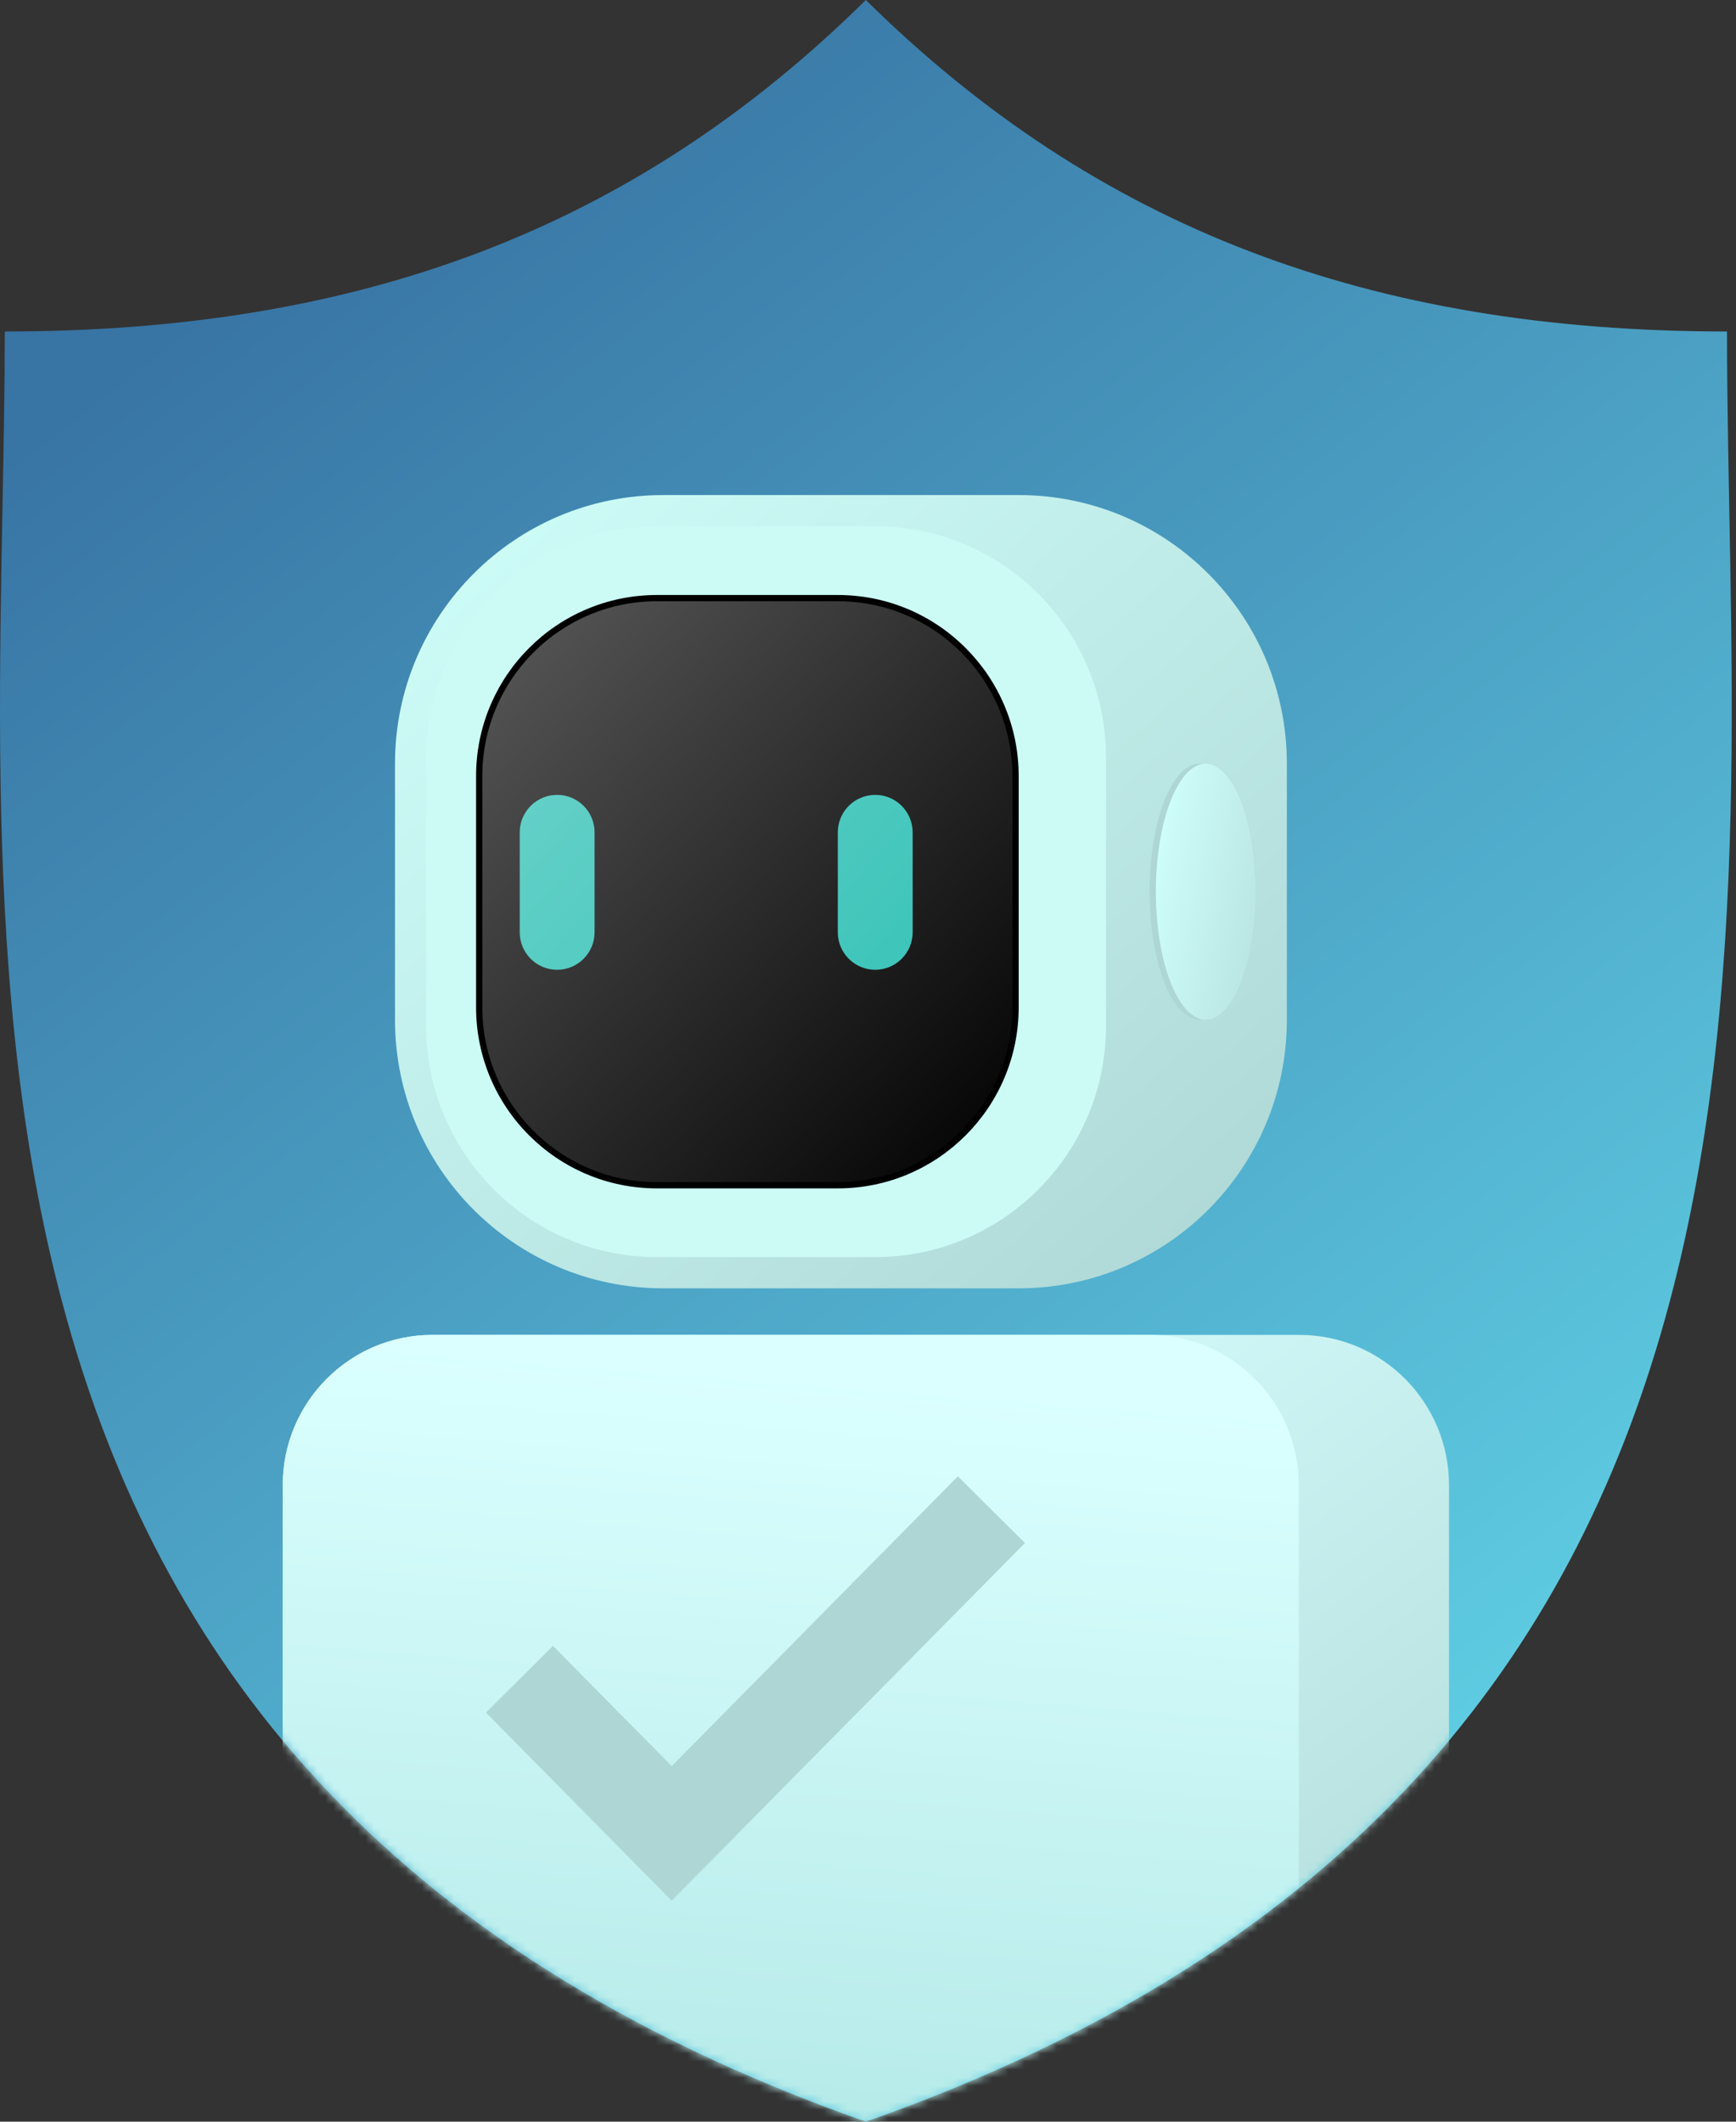 <svg xmlns="http://www.w3.org/2000/svg" width="216" height="264" viewBox="0 0 216 264" fill="none"><rect x="0" y="0" width="216" height="264" fill="#333333" stroke="none"/><g clip-path="url(#clip0)"><path d="M214.881 41.247C170.493 41.247 136.487 28.377 107.731 0C78.978 28.377 44.974 41.247 0.59 41.247C0.59 115.147 -14.478 221.008 107.731 264C229.948 221.009 214.881 115.148 214.881 41.247Z" fill="url(#paint0_linear)"></path><mask id="mask0" maskUnits="userSpaceOnUse" x="0" y="2" width="216" height="262"><path d="M214.902 46.229C214.88 43.468 212.638 41.254 209.877 41.192C169.712 40.289 138.189 28.384 111.298 3.415C109.293 1.554 106.169 1.554 104.164 3.415C77.277 28.384 45.756 40.289 5.594 41.192C2.833 41.254 0.591 43.468 0.569 46.229C-0.013 119.829 -11.757 221.965 107.731 264C227.227 221.966 215.484 119.83 214.902 46.229Z" fill="url(#paint1_linear)"></path></mask><g mask="url(#mask0)"><path d="M180.292 184.8C180.292 174.472 171.954 166.1 161.668 166.1H53.803C43.518 166.1 35.179 174.472 35.179 184.8V264.664C35.179 303.178 66.274 334.4 104.631 334.4H110.84C149.197 334.4 180.292 303.178 180.292 264.664V184.8Z" fill="url(#paint2_linear)"></path><path d="M161.603 184.8C161.603 174.472 153.269 166.1 142.988 166.1H53.794C43.513 166.1 35.179 174.472 35.179 184.8V270.898C35.179 305.969 63.48 334.4 98.391 334.4C133.302 334.4 161.603 305.969 161.603 270.898V184.8Z" fill="url(#paint3_linear)"></path><path fill-rule="evenodd" clip-rule="evenodd" d="M127.524 192L83.575 236.5L60.464 213.098L68.804 204.798L83.575 219.756L119.183 183.7L127.524 192Z" fill="#ADD6D4"></path><path d="M82.516 61.6H126.748C145.177 61.6 160.116 76.563 160.116 95.02V126.885C160.116 145.343 145.177 160.305 126.748 160.305H82.516C64.087 160.305 49.147 145.343 49.147 126.885V95.02C49.147 76.563 64.087 61.6 82.516 61.6Z" fill="url(#paint4_linear)"></path><path d="M81.74 65.486H108.9C124.757 65.486 137.612 78.361 137.612 94.243V127.663C137.612 143.545 124.757 156.419 108.9 156.419H81.74C65.883 156.419 53.028 143.545 53.028 127.663V94.243C53.028 78.361 65.883 65.486 81.74 65.486Z" fill="#CCFBF6"></path><path d="M81.74 74.035H104.243C116.672 74.035 126.748 84.126 126.748 96.574V125.331C126.748 137.778 116.672 147.87 104.243 147.87H81.74C69.311 147.87 59.235 137.778 59.235 125.331V96.574C59.235 84.126 69.311 74.035 81.74 74.035Z" fill="black"></path><path d="M104.243 103.569C104.243 100.994 106.328 98.906 108.899 98.906C111.471 98.906 113.555 100.994 113.555 103.569V116.005C113.555 118.58 111.471 120.668 108.899 120.668C106.328 120.668 104.243 118.58 104.243 116.005V103.569Z" fill="#28BEB2"></path><path d="M64.666 103.569C64.666 100.994 66.752 98.906 69.323 98.906C71.895 98.906 73.979 100.994 73.979 103.569V116.005C73.979 118.58 71.895 120.668 69.323 120.668C66.752 120.668 64.666 118.58 64.666 116.005V103.569Z" fill="#28BEB2"></path><path d="M149.252 126.885C145.823 126.885 143.044 119.753 143.044 110.953C143.044 102.153 145.823 95.02 149.252 95.02C152.681 95.02 155.46 102.153 155.46 110.953C155.46 119.753 152.681 126.885 149.252 126.885Z" fill="#ADD6D4"></path><path d="M150.027 126.885C146.599 126.885 143.819 119.753 143.819 110.953C143.819 102.153 146.599 95.02 150.027 95.02C153.456 95.02 156.235 102.153 156.235 110.953C156.235 119.753 153.456 126.885 150.027 126.885Z" fill="#C4C4C4"></path><path d="M150.027 126.885C146.599 126.885 143.819 119.753 143.819 110.953C143.819 102.153 146.599 95.02 150.027 95.02C153.456 95.02 156.235 102.153 156.235 110.953C156.235 119.753 153.456 126.885 150.027 126.885Z" fill="url(#paint5_linear)"></path><path d="M81.74 74.812H104.243C116.244 74.812 125.972 84.555 125.972 96.574V125.331C125.972 137.349 116.244 147.093 104.243 147.093H81.74C69.739 147.093 60.011 137.349 60.011 125.331V96.574C60.011 84.555 69.739 74.812 81.74 74.812Z" fill="url(#paint6_linear)" fill-opacity="0.35"></path></g></g><defs><linearGradient id="paint0_linear" x1="8.205" y1="49.206" x2="178.538" y2="268.281" gradientUnits="userSpaceOnUse"><stop stop-color="#3874A4"></stop><stop offset="1" stop-color="#64DAEC"></stop></linearGradient><linearGradient id="paint1_linear" x1="8.205" y1="49.206" x2="178.538" y2="268.281" gradientUnits="userSpaceOnUse"><stop stop-color="#3874A4"></stop><stop offset="1" stop-color="#64DAEC"></stop></linearGradient><linearGradient id="paint2_linear" x1="20.045" y1="250.25" x2="86.58" y2="339.989" gradientUnits="userSpaceOnUse"><stop stop-color="#D1F9F9"></stop><stop offset="1" stop-color="#ADD6D4"></stop></linearGradient><linearGradient id="paint3_linear" x1="35.179" y1="166.1" x2="22.812" y2="323.495" gradientUnits="userSpaceOnUse"><stop stop-color="#DBFFFF"></stop><stop offset="1" stop-color="#9BDCD9"></stop></linearGradient><linearGradient id="paint4_linear" x1="49.147" y1="61.6" x2="147.18" y2="171.812" gradientUnits="userSpaceOnUse"><stop stop-color="#CFFFFA"></stop><stop offset="1" stop-color="#ADD6D4"></stop></linearGradient><linearGradient id="paint5_linear" x1="143.819" y1="103.181" x2="167.076" y2="107.794" gradientUnits="userSpaceOnUse"><stop stop-color="#CFFFFA"></stop><stop offset="1" stop-color="#ADD6D4"></stop></linearGradient><linearGradient id="paint6_linear" x1="60.011" y1="74.812" x2="131.99" y2="140.497" gradientUnits="userSpaceOnUse"><stop stop-color="white"></stop><stop offset="1" stop-color="white" stop-opacity="0"></stop></linearGradient><clipPath id="clip0"><path d="M0 0H215.471V264H0V0Z" fill="white"></path></clipPath></defs></svg>